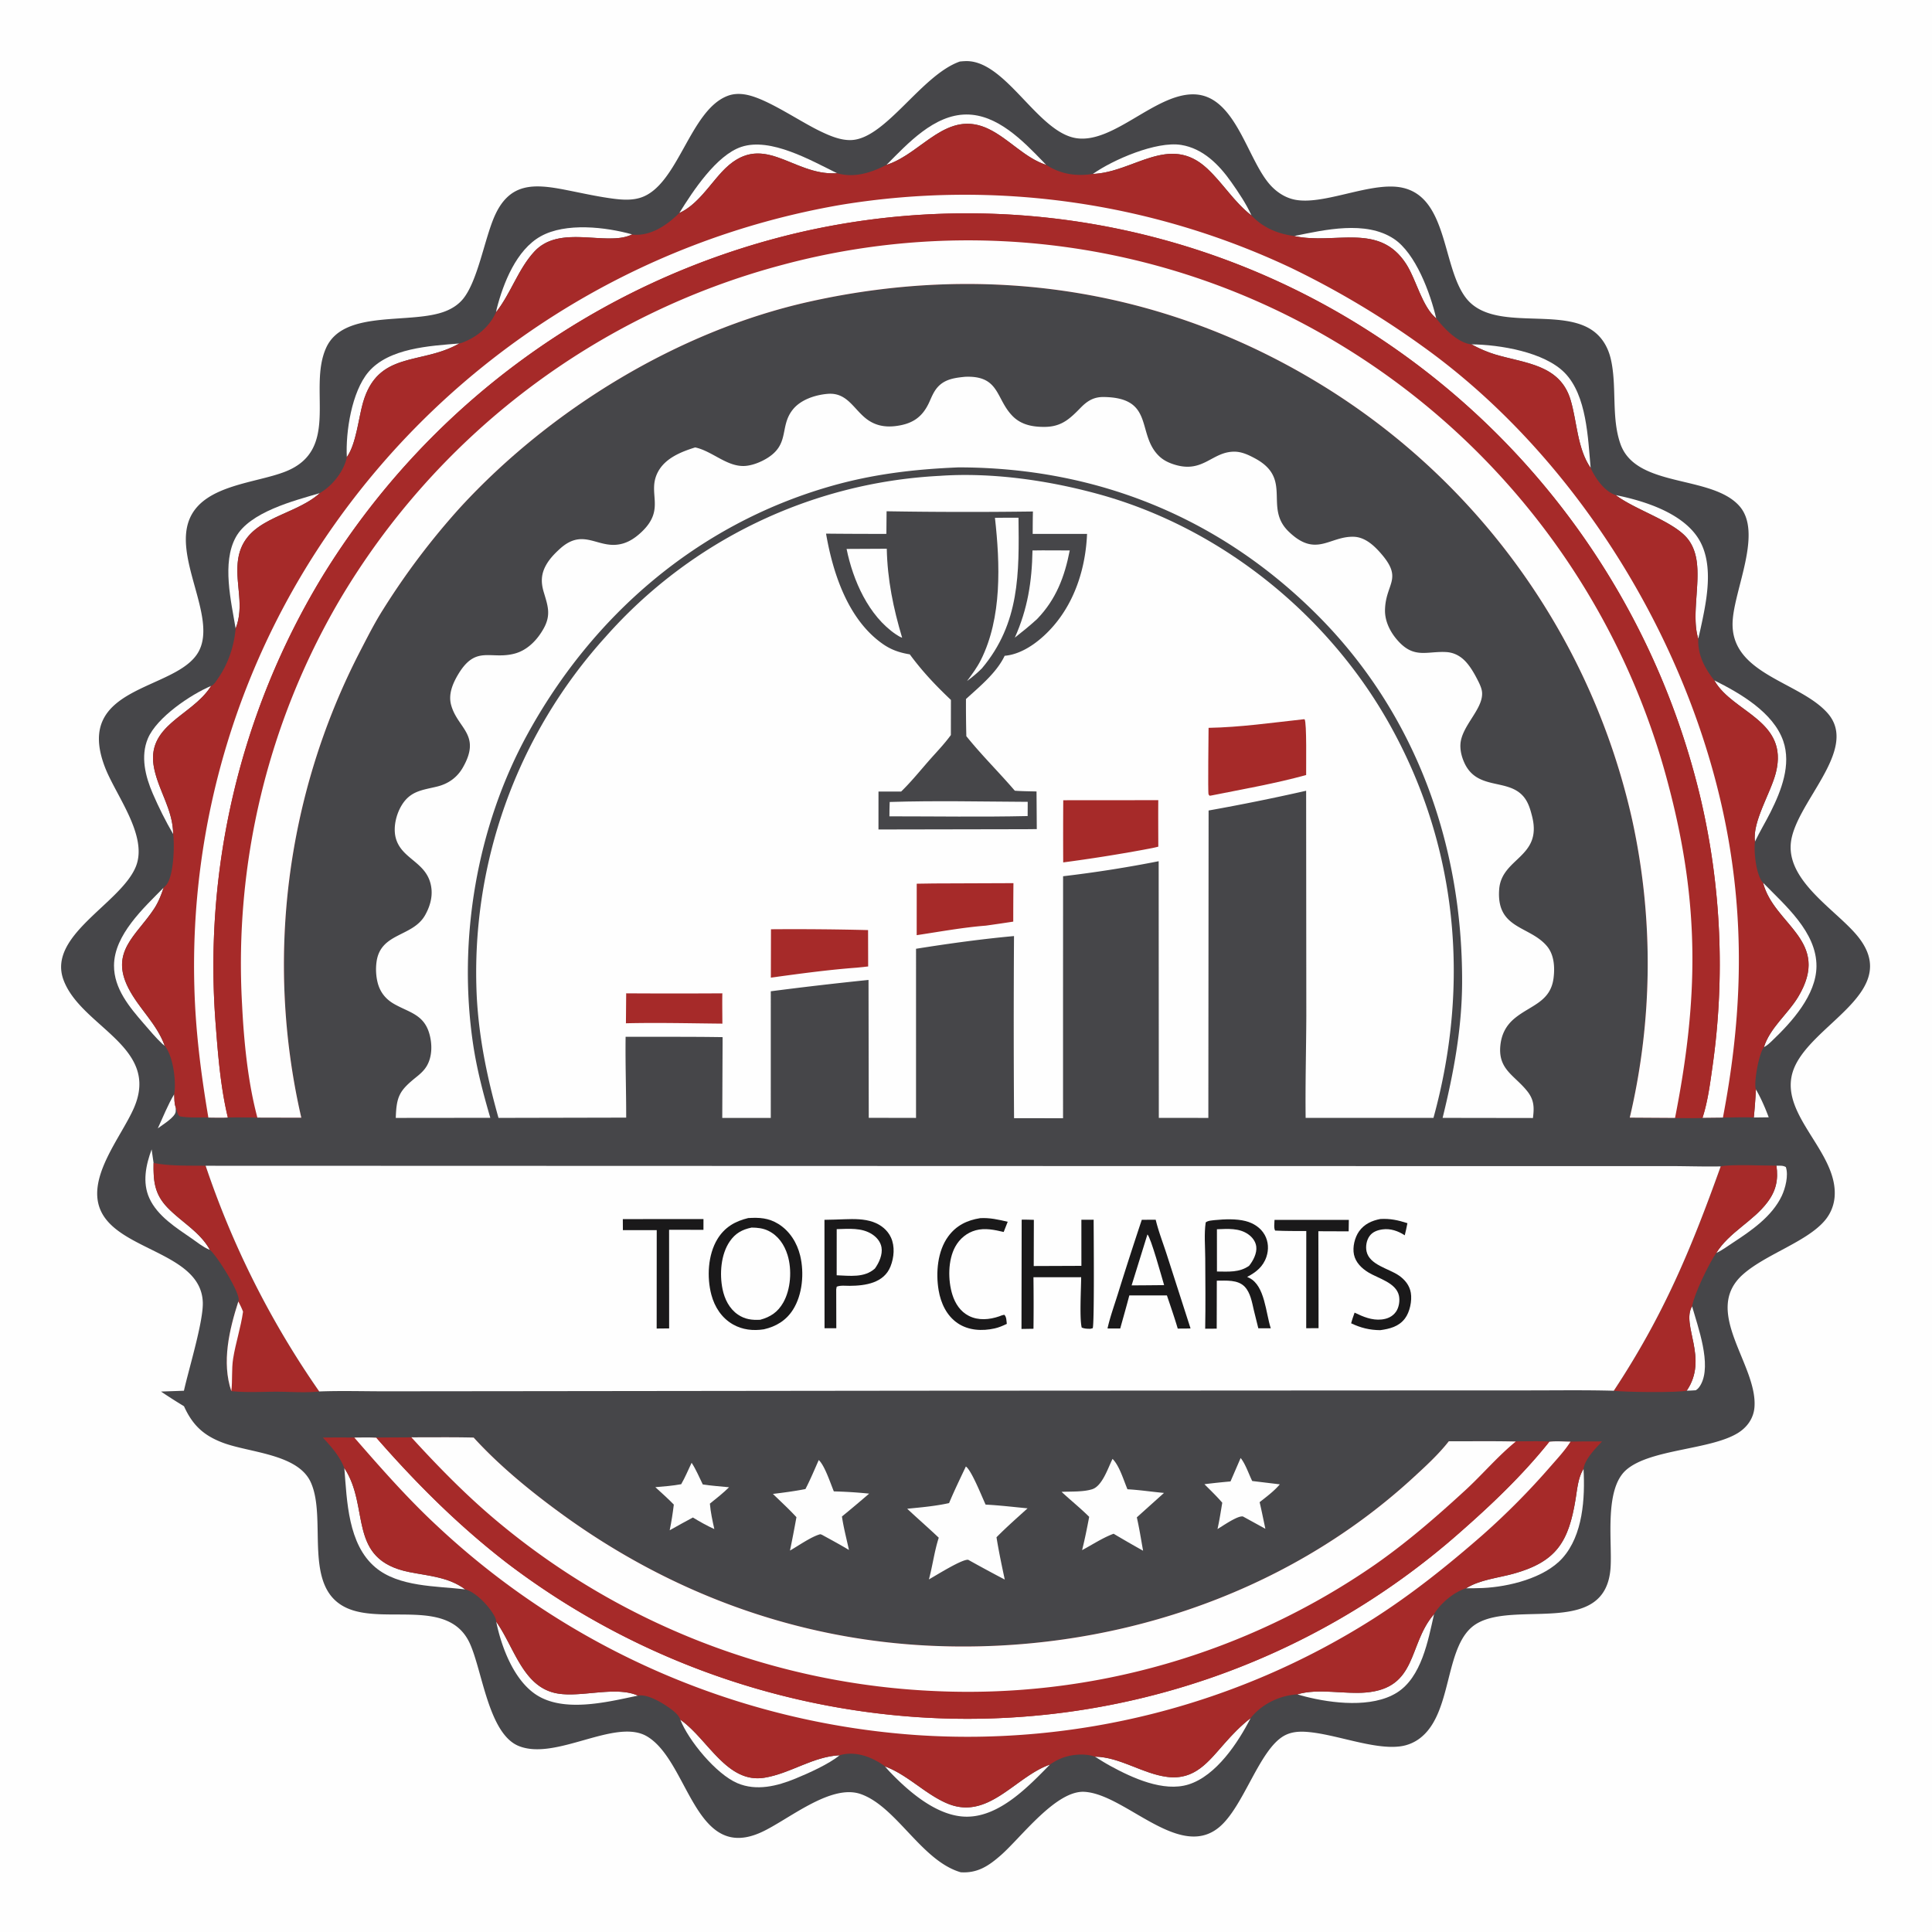 <svg version="1.1" xmlns="http://www.w3.org/2000/svg" style="display: block;" viewBox="0 0 2048 2048" width="1024" height="1024">
<path transform="translate(0,0)" fill="rgb(254,254,254)" d="M 0 0 L 2048 0 L 2048 2048 L 0 2048 L 0 0 z"/>
<path transform="translate(0,0)" fill="rgb(70,70,73)" d="M 1017.48 65.22 C 1019.84 64.981 1022.2 64.779 1024.57 64.777 C 1066.64 64.73 1100.12 140.39 1141.02 146.491 C 1180.63 152.4 1225.01 98.781 1266 100.025 C 1310.13 101.365 1322.05 169.71 1347.06 196.68 C 1354.02 204.183 1362.99 209.899 1373.15 211.786 C 1401.47 217.047 1445.14 196.442 1477.13 197.804 C 1535.81 200.303 1527.17 281.332 1554.05 315.922 C 1581.79 351.611 1650.21 326.519 1686.18 349.019 C 1697.9 356.347 1704.69 367.929 1707.66 381.197 C 1714.12 410.031 1707.9 442.531 1717.69 470.494 C 1734.22 517.688 1814.12 502.962 1843.81 536.394 C 1868.76 564.502 1838.31 624.641 1836.66 658.846 C 1833.97 714.797 1907.54 722.248 1937.29 755.914 C 1971.99 795.193 1900.78 852.562 1898.22 895.469 C 1895.88 934.577 1944.76 963.971 1967.47 990.377 C 2020.73 1052.3 1914.83 1086.05 1900.07 1137.29 C 1886.92 1182.92 1948.97 1221.85 1944.71 1269.28 A 44.155 44.155 0 0 1 1933.81 1294.47 C 1914.42 1316.66 1871.65 1329.72 1847.77 1350.8 C 1803.46 1389.91 1863.32 1446.59 1859.8 1491.73 C 1858.89 1503.44 1852.04 1513.03 1842.17 1519.09 C 1812.88 1537.09 1749.5 1535.93 1723.96 1558.07 C 1700.63 1578.3 1708.91 1632.55 1707.32 1660.85 C 1703.08 1736.32 1606.75 1695.97 1565.05 1721.32 C 1530.95 1742.05 1540.48 1812.41 1507.39 1840.81 A 43.718 43.718 0 0 1 1483.62 1851.29 C 1455.33 1854.69 1415.3 1838.06 1385.1 1835.86 C 1376.81 1835.26 1368.56 1835.85 1361.17 1840 C 1334.76 1854.83 1318.52 1914.92 1292.56 1936.75 C 1250.17 1972.39 1192.98 1901.93 1149.56 1899.41 C 1119.41 1897.66 1082.63 1947.57 1060.97 1966.59 C 1048.07 1977.91 1036.23 1985.86 1018.37 1984.68 C 976.77 1972.54 950.375 1915.07 912.39 1901.78 C 880.364 1890.58 835.415 1929.33 806.987 1942.27 C 736.32 1974.46 730.315 1867.47 686.151 1840.8 C 652.629 1820.55 589.567 1866.82 549.942 1850.86 C 517.971 1837.99 511.419 1771.66 498.121 1742.29 C 476.249 1693.99 409.672 1721.54 369.794 1705.47 C 319.095 1685.04 347.576 1610.18 329.236 1570.88 C 315.342 1541.1 264.131 1539.91 236.151 1529.32 C 215.67 1521.56 204.088 1510.65 195.032 1490.66 A 576.615 576.615 0 0 1 170.673 1475.1 L 194.971 1474.25 C 200.105 1451.26 215.509 1401.19 214.975 1380.86 C 213.563 1327.16 124.115 1325.97 106.194 1281.94 C 92.13 1247.38 128.688 1204.98 141.975 1174.47 C 170.319 1109.38 85.954 1088.73 67.361 1038.87 C 49.741 991.621 127.678 957.956 143.848 919.001 C 157.395 886.368 123.021 843.561 111.426 813.706 C 77.064 725.232 187.634 733.053 210.631 690.557 C 230.474 653.889 182.505 590.172 201.595 548.631 C 217.556 513.899 271.431 512.195 302.593 499.875 C 361.48 476.592 325.936 412.064 345.781 368.58 C 364.568 327.414 435.601 344.387 472.237 329.892 C 479.385 327.064 485.904 322.889 490.813 316.905 C 506.267 298.066 513.466 254.243 523.885 230.046 C 539.769 193.159 565.903 194.673 599.82 201.332 C 615.256 204.362 630.708 207.839 646.285 210.081 C 656.953 211.617 668.426 212.885 678.897 209.571 C 719.004 196.878 731.049 116.504 771.636 101.508 C 778.869 98.835 786.575 99.194 793.956 101.029 C 815.795 106.46 847.379 128.403 869.134 138.922 C 879.396 143.884 891.521 149.168 903.146 148.434 C 939.364 146.147 977.009 79.415 1017.48 65.22 z"/>
<path transform="translate(0,0)" fill="rgb(254,254,254)" d="M 167.273 1196.11 C 172.853 1184.13 177.883 1171.21 184.662 1159.89 C 184.877 1164.55 184.669 1169.55 186.291 1173.96 C 186.31 1175.47 186.382 1177.07 186.189 1178.56 C 185.415 1184.53 172.06 1192.43 167.273 1196.11 z"/>
<path transform="translate(0,0)" fill="rgb(254,254,254)" d="M 1861.35 1154.82 C 1866.81 1164.29 1871.08 1174.18 1874.92 1184.41 L 1859.12 1184.6 A 684.579 684.579 0 0 0 1861.35 1154.82 z"/>
<path transform="translate(0,0)" fill="rgb(254,254,254)" d="M 1787.98 1474.18 C 1811.54 1439.83 1781.85 1404.6 1793.67 1384.72 C 1799.8 1406.54 1814.75 1446.51 1802.86 1467.82 C 1801.55 1470.17 1799.97 1472.36 1797.62 1473.73 C 1794.4 1473.98 1791.21 1474.14 1787.98 1474.18 z"/>
<path transform="translate(0,0)" fill="rgb(254,254,254)" d="M 1883.11 1235.67 C 1886.73 1235.74 1889.86 1235.28 1893.05 1237.1 C 1896.13 1245.92 1892.5 1259.79 1888.7 1267.79 C 1878.34 1289.57 1856.39 1304.58 1836.83 1317.4 C 1831.24 1321.07 1825.39 1325.45 1819.31 1328.21 C 1832.96 1306.2 1858.18 1294.87 1873.56 1274.4 C 1882.76 1262.17 1885.18 1250.58 1883.11 1235.67 z"/>
<path transform="translate(0,0)" fill="rgb(254,254,254)" d="M 222.489 1324.85 C 222.183 1324.74 221.87 1324.66 221.57 1324.53 C 215.225 1321.95 208.973 1316.84 203.339 1312.93 C 186.83 1301.5 166.922 1289.13 158.316 1270.13 C 150.719 1253.36 154.629 1234.93 160.734 1218.41 L 162.791 1232.78 C 162.495 1251.68 163.607 1265.61 177.567 1280.12 C 192.379 1295.5 211.779 1305.62 222.489 1324.85 z"/>
<path transform="translate(0,0)" fill="rgb(254,254,254)" d="M 525.81 330.952 C 526.025 329.692 526.245 328.48 526.564 327.24 C 533.527 300.135 547.345 264.876 573.204 250.471 C 599.81 235.649 642.178 240.657 670.094 248.457 C 669.651 248.667 669.213 248.889 668.765 249.088 C 641.914 261.015 593.368 237.63 566.479 266.632 C 549.342 285.115 541.532 311.071 525.81 330.952 z"/>
<path transform="translate(0,0)" fill="rgb(254,254,254)" d="M 367.655 484.554 C 366.269 457.947 372.824 415.277 390.555 394.351 C 412.109 368.914 455.923 366.609 486.758 364.119 C 486.472 364.284 486.188 364.453 485.9 364.614 C 446.063 386.926 400.65 371.756 384.816 426.726 C 379.964 443.572 377.58 470.591 367.655 484.554 z"/>
<path transform="translate(0,0)" fill="rgb(254,254,254)" d="M 174.621 1108.61 C 173.607 1107.85 172.669 1107.13 171.746 1106.26 C 164.926 1099.81 158.723 1092.35 152.577 1085.26 C 137.363 1067.72 120.724 1048.04 120.859 1023.44 C 121.036 991.019 152.24 962.524 173.445 940.962 C 170.715 949.139 167.961 956.346 163.175 963.589 C 144.515 991.828 116.451 1008.77 136.054 1047.31 C 147.192 1069.2 166.105 1084.91 174.621 1108.61 z"/>
<path transform="translate(0,0)" fill="rgb(254,254,254)" d="M 183.533 884.106 C 175.639 870.661 168.165 855.601 161.969 841.289 C 154.164 823.261 148.762 801.86 156.722 782.89 C 166.151 760.421 202.25 736.196 223.777 727.13 L 223.135 728.14 C 202.748 759.528 153.713 768.791 163.489 814.976 C 168.582 839.035 183.369 858.745 183.533 884.106 z"/>
<path transform="translate(0,0)" fill="rgb(254,254,254)" d="M 1371.88 250.21 C 1404.17 243.577 1447.69 233.528 1477.4 253.062 C 1500.75 268.416 1516.26 311.036 1522.43 337.423 C 1507.52 325.246 1501.37 296.585 1490.66 279.928 C 1461.94 235.254 1415.45 259.645 1371.88 250.21 z"/>
<path transform="translate(0,0)" fill="rgb(254,254,254)" d="M 339.003 522.755 C 338.764 522.969 338.53 523.187 338.288 523.397 C 308.713 549.168 256.131 548.641 251.944 596.805 C 249.85 620.897 259.03 642.567 249.782 666.262 C 244.967 637.283 235.073 596.634 249.897 569.544 C 264.563 542.744 311.565 530.827 339.003 522.755 z"/>
<path transform="translate(0,0)" fill="rgb(254,254,254)" d="M 526.027 1719.12 C 545.454 1746.49 554.406 1788.9 591.009 1795.17 C 616.664 1799.56 652.545 1787.03 676.155 1797.39 A 45.367 45.367 0 0 1 674.16 1797.86 C 642.429 1804.56 597.425 1815.45 568.453 1796.53 C 544.676 1781 531.474 1745.83 526.027 1719.12 z"/>
<path transform="translate(0,0)" fill="rgb(254,254,254)" d="M 939.748 174.752 C 961.997 152.365 990.157 121.45 1024.47 121.37 C 1057.27 121.293 1084.34 149.286 1105.56 171.199 C 1106.7 172.381 1107.88 173.548 1108.97 174.778 C 1086.31 167.465 1069.33 146.979 1047.93 136.694 C 1003.74 115.458 977.95 161.908 940.799 174.415 C 940.45 174.532 940.098 174.64 939.748 174.752 z"/>
<path transform="translate(0,0)" fill="rgb(254,254,254)" d="M 1520.13 1711.15 C 1513.85 1739.05 1506.85 1778.1 1480.57 1794.4 C 1454.25 1810.73 1411.88 1805.66 1383.53 1798.4 C 1380.76 1797.69 1378.01 1796.96 1375.28 1796.11 C 1397 1789.44 1425.09 1796.15 1448.12 1794.1 C 1502.52 1789.28 1492.74 1743.58 1519.32 1712.08 C 1519.59 1711.77 1519.86 1711.46 1520.13 1711.15 z"/>
<path transform="translate(0,0)" fill="rgb(254,254,254)" d="M 1325.66 1821.35 C 1312.44 1847.21 1289.27 1882.39 1259.88 1891.6 C 1233.3 1899.92 1200.24 1884.61 1177.37 1872.15 C 1171.68 1869.06 1166.2 1865.62 1160.74 1862.14 C 1186.93 1862.43 1211.11 1880.22 1237.16 1883.57 C 1266.47 1887.34 1280.81 1867.61 1297.95 1848.23 C 1306.58 1838.47 1315.31 1829.32 1325.66 1821.35 z"/>
<path transform="translate(0,0)" fill="rgb(254,254,254)" d="M 1868.95 935.765 C 1892.18 959.666 1925.86 988.049 1925.53 1024.45 C 1925.25 1054.73 1899.42 1083.32 1878.68 1103.06 C 1875.9 1105.71 1873.3 1108.3 1869.84 1110.02 C 1876.24 1089.51 1895.15 1074.98 1906.07 1056.82 C 1942.01 997.028 1880.29 980.535 1868.95 935.765 z"/>
<path transform="translate(0,0)" fill="rgb(254,254,254)" d="M 1678.6 1557.07 C 1680.31 1588 1678.07 1627.44 1656.17 1651.75 C 1637.07 1672.95 1599.19 1682.09 1571.81 1683.36 C 1565.94 1683.63 1560.04 1683.63 1554.16 1683.66 C 1568.51 1674.57 1588.23 1672.7 1604.51 1668.15 C 1650.02 1655.44 1662.8 1634.4 1670.21 1589 C 1671.87 1578.77 1672.78 1567.07 1678.06 1557.98 C 1678.24 1557.67 1678.42 1557.37 1678.6 1557.07 z"/>
<path transform="translate(0,0)" fill="rgb(254,254,254)" d="M 720.119 225.782 C 734.429 202.639 759.476 164.466 785.854 155.696 C 816.891 145.378 859.64 170.046 887.298 183.592 C 886.999 183.614 886.701 183.64 886.402 183.657 C 839.029 186.343 807.866 136.076 764.953 182.494 C 751.54 197.003 738.748 217.419 720.119 225.782 z"/>
<path transform="translate(0,0)" fill="rgb(254,254,254)" d="M 938.099 1872.44 C 961.96 1881.33 980.084 1901.18 1003.14 1911.32 C 1046.93 1930.57 1075.24 1884.3 1111.96 1870.9 C 1112.29 1870.78 1112.62 1870.67 1112.94 1870.56 C 1090.33 1893.6 1059.94 1925.64 1025.03 1925.76 C 994.312 1925.87 964.441 1900.17 944.394 1879.43 A 137.286 137.286 0 0 1 938.099 1872.44 z"/>
<path transform="translate(0,0)" fill="rgb(254,254,254)" d="M 1158.51 184.373 C 1179.8 169.296 1225.77 149.438 1252.03 153.621 C 1275.22 157.316 1292.24 174.581 1305.17 192.988 C 1312.92 204.021 1321.11 216.08 1326.6 228.392 C 1308.21 214.23 1296.31 194.066 1279.37 178.408 C 1239.32 141.405 1201.74 182.712 1158.51 184.373 z"/>
<path transform="translate(0,0)" fill="rgb(254,254,254)" d="M 1817.28 721.252 C 1844.46 734.774 1879.88 755.183 1890.34 785.578 C 1898.97 810.672 1888.23 838.099 1877.02 860.556 C 1871.72 871.19 1865.41 881.452 1860.34 892.169 C 1857.39 870.906 1877.2 840.498 1882.58 818.745 C 1896.17 763.855 1837.54 755.544 1817.83 722.208 C 1817.65 721.891 1817.47 721.57 1817.28 721.252 z"/>
<path transform="translate(0,0)" fill="rgb(254,254,254)" d="M 1559.81 365.023 C 1589.75 365.338 1637.06 373.091 1658.7 395.262 C 1682.09 419.234 1683.3 464.528 1686.13 495.994 C 1671.98 475.52 1671.83 447.421 1664.94 424.14 C 1653.8 386.529 1617.18 385.267 1585.62 375.946 C 1576.56 373.268 1568.11 369.512 1559.81 365.023 z"/>
<path transform="translate(0,0)" fill="rgb(254,254,254)" d="M 721.187 1822.97 L 722.16 1823.66 C 750.706 1844.23 770.846 1890.86 810.335 1884.45 C 837.869 1879.99 861.539 1862.06 890.034 1860.66 C 878.634 1870.04 857.095 1879.67 843.344 1885.32 C 823.841 1893.35 801.911 1898.86 781.628 1890.22 C 759.205 1880.68 729.91 1845.18 721.187 1822.97 z"/>
<path transform="translate(0,0)" fill="rgb(254,254,254)" d="M 1712.78 524.859 C 1742.22 530.747 1781.73 543.072 1799.44 569.446 C 1816.02 594.147 1810.45 629.152 1804.81 656.416 A 692.665 692.665 0 0 1 1800.23 677.05 C 1792.84 653.257 1802.47 619.351 1798.37 593.691 C 1796.98 584.924 1793.78 576.48 1787.84 569.757 C 1772.44 552.329 1734.29 540.586 1713.68 525.533 C 1713.38 525.312 1713.08 525.084 1712.78 524.859 z"/>
<path transform="translate(0,0)" fill="rgb(254,254,254)" d="M 365.02 1556.25 C 392.651 1598.08 367.333 1653.1 433.872 1666.46 C 454.398 1670.57 475.743 1671.78 493.085 1684.79 C 462.416 1681.18 422.651 1682.37 397.844 1661.42 C 368.832 1636.91 367.813 1591.13 365.02 1556.25 z"/>
<path transform="translate(0,0)" fill="rgb(254,254,254)" d="M 733.142 1550.61 C 737.777 1557.59 741.248 1566.06 744.971 1573.57 C 754.186 1574.98 763.554 1575.65 772.835 1576.55 C 766.465 1582.8 759.487 1588.36 752.51 1593.91 C 753.268 1603.08 755.24 1611.92 757.205 1620.88 C 749.392 1617.33 741.812 1613.09 734.5 1608.61 C 726.217 1612.95 718.084 1617.6 709.909 1622.14 C 711.783 1613.07 713.146 1604.1 714.274 1594.92 C 708.051 1588.48 701.256 1582.53 694.686 1576.46 C 703.89 1575.71 713.003 1574.99 722.1 1573.32 C 726.26 1566.12 729.55 1558.13 733.142 1550.61 z"/>
<path transform="translate(0,0)" fill="rgb(254,254,254)" d="M 1315.13 1545.55 C 1320.25 1551.85 1323.7 1562.47 1327.4 1569.93 L 1356.67 1573.46 C 1350.54 1580.72 1342.69 1586.48 1335.26 1592.36 C 1337.46 1601.72 1339.33 1611.17 1341.34 1620.57 L 1318.19 1607.86 C 1318.02 1607.77 1317.85 1607.63 1317.66 1607.58 C 1312.27 1606.18 1295.88 1617.78 1290.6 1620.87 C 1292.67 1611.64 1294.09 1602.27 1295.65 1592.94 C 1289.77 1586.06 1283.12 1579.75 1276.74 1573.32 A 741.058 741.058 0 0 1 1304.38 1570.39 L 1315.13 1545.55 z"/>
<path transform="translate(0,0)" fill="rgb(254,254,254)" d="M 867.899 1547.71 C 874.136 1553.28 880.488 1572.73 883.895 1580.93 A 483.89 483.89 0 0 1 921.329 1583.31 A 1414.66 1414.66 0 0 1 892.493 1607.56 C 894.233 1619.4 897.394 1631.33 899.929 1643.05 C 890.53 1637.35 880.797 1632.17 871.178 1626.86 L 869.532 1626.33 C 860.217 1628.75 846.198 1638.66 837.41 1643.66 A 1305.93 1305.93 0 0 0 844.256 1608.27 C 836.391 1599.72 827.642 1591.72 819.315 1583.61 C 830.83 1582.23 842.426 1580.69 853.806 1578.45 C 859.001 1568.46 863.343 1558 867.899 1547.71 z"/>
<path transform="translate(0,0)" fill="rgb(254,254,254)" d="M 1179.35 1546.48 C 1186.73 1553.92 1191.06 1569 1195.15 1578.69 C 1208.03 1579.38 1221.01 1581.41 1233.88 1582.56 L 1205.08 1608.46 C 1207.75 1620.11 1209.59 1632.07 1211.73 1643.84 A 1291.08 1291.08 0 0 1 1180.47 1625.83 C 1169.12 1629.98 1157.8 1637.5 1147.06 1643.21 C 1150 1631.5 1152.33 1619.76 1154.59 1607.91 C 1145.33 1598.71 1134.9 1590.33 1125.3 1581.42 C 1135.42 1580.91 1148.16 1581.68 1157.8 1578.63 C 1168.56 1575.23 1174.64 1555.77 1179.35 1546.48 z"/>
<path transform="translate(0,0)" fill="rgb(254,254,254)" d="M 1023.85 1554.54 C 1029.89 1558.67 1040.85 1586.55 1044.78 1594.94 C 1059.6 1595.69 1074.48 1597.49 1089.26 1598.89 C 1078.16 1608.96 1066.85 1618.88 1056.33 1629.56 C 1058.75 1644.62 1061.9 1659.48 1065.08 1674.39 A 1525.75 1525.75 0 0 1 1026.36 1653.45 C 1020.02 1652.49 992.375 1669.94 984.676 1674.25 C 988.635 1659.66 990.46 1644.42 995.125 1630.04 C 984.17 1619.61 972.699 1609.7 961.681 1599.33 C 976.448 1597.88 991.55 1596.55 1006.05 1593.34 C 1011.56 1580.22 1017.78 1567.4 1023.85 1554.54 z"/>
<path transform="translate(0,0)" fill="rgb(166,42,41)" d="M 1824.01 1236.43 C 1833.36 1233.98 1871.77 1235.7 1883.11 1235.67 C 1885.18 1250.58 1882.76 1262.17 1873.56 1274.4 C 1858.18 1294.87 1832.96 1306.2 1819.31 1328.21 C 1811.55 1339.33 1795.99 1371.48 1793.67 1384.72 C 1781.85 1404.6 1811.54 1439.83 1787.98 1474.18 C 1779.14 1476.4 1721.55 1475.8 1710.68 1474.25 C 1763.14 1394.74 1792.09 1325.58 1824.01 1236.43 z"/>
<path transform="translate(0,0)" fill="rgb(166,42,41)" d="M 162.791 1232.78 C 180.699 1236.27 199.8 1235.47 217.995 1235.76 A 945.178 945.178 0 0 0 338.396 1475 C 324.309 1476.6 308.848 1475.34 294.586 1475.29 C 278.353 1475.24 261.31 1476.37 245.227 1474.67 C 234.775 1444.01 243.129 1409.32 252.646 1379.65 C 252.916 1378.83 253.064 1378.55 253.052 1377.58 C 252.934 1367.79 230.135 1331.39 222.489 1324.85 C 211.779 1305.62 192.379 1295.5 177.567 1280.12 C 163.607 1265.61 162.495 1251.68 162.791 1232.78 z"/>
<path transform="translate(0,0)" fill="rgb(254,254,254)" d="M 252.646 1379.65 C 254.524 1383.19 256.23 1386.65 257.64 1390.41 C 255.301 1407.16 249.813 1423.35 247.15 1440.07 C 245.301 1451.67 246.597 1463.31 245.227 1474.67 C 234.775 1444.01 243.129 1409.32 252.646 1379.65 z"/>
<path transform="translate(0,0)" fill="rgb(254,254,254)" d="M 1023.06 399.408 A 80.319 80.319 0 0 1 1027.52 399.35 C 1059.54 400.014 1056.09 423.446 1073.36 441.027 C 1082.6 450.427 1094.75 452.612 1107.38 452.522 C 1125.14 452.396 1133.87 444.158 1145.45 432.295 C 1152.55 425.014 1159.34 420.733 1169.84 420.848 C 1224.53 421.445 1204.4 460.24 1228.75 483.556 C 1233.61 488.215 1239.72 490.967 1246.11 492.82 C 1275.75 501.406 1284.98 478.714 1308.5 478.79 C 1316.38 478.816 1323.55 482.241 1330.35 485.895 C 1370.76 507.646 1339.47 537.62 1365.88 563.334 C 1395.04 591.723 1409.28 568.161 1435.1 568.997 C 1445.78 569.343 1454.63 576.597 1461.56 584.127 C 1488.73 613.691 1469.02 617.245 1468.17 646.202 C 1467.78 659.197 1474.44 671.511 1483.24 680.719 C 1499.92 698.168 1513.28 690.104 1533.05 691.216 C 1541.83 691.71 1549.06 695.925 1554.74 702.522 C 1558.93 707.388 1562.35 713.154 1565.31 718.83 C 1567.56 723.154 1570.58 728.821 1571.03 733.68 C 1572.66 751.502 1549.1 769.457 1548.11 789.145 C 1547.79 795.647 1549.46 802.229 1552.08 808.137 C 1565.6 838.59 1598.66 824.443 1615.32 844.794 C 1620.2 850.762 1622.32 858.285 1624.15 865.629 C 1634.97 908.997 1591.73 909.205 1589.2 942.687 C 1585.99 985.148 1621.39 981.032 1639.82 1002.94 C 1647.51 1012.07 1648.27 1025.33 1646.84 1036.74 C 1643.64 1062.21 1622.5 1065.57 1605.73 1079.35 C 1596.39 1087.02 1591.61 1096.48 1590.43 1108.46 C 1587.93 1133.8 1605.56 1139.87 1618.99 1156.76 C 1626.31 1165.98 1626.41 1174.06 1624.97 1185.14 L 1529.23 1185 C 1540.93 1137.34 1549.77 1090.16 1549.9 1040.88 C 1550.28 894.905 1500.45 756.01 1396.29 651.81 C 1292.92 548.396 1162.15 495.509 1016.11 495.445 C 968.603 497.388 924.371 502.641 878.611 515.946 C 739.362 556.434 628.459 651.851 559.184 778.199 C 505.344 876.397 485.143 995.928 501.457 1106.52 C 505.374 1133.08 512.213 1159.21 519.749 1184.93 L 419.544 1185.04 C 420.219 1161.74 423.688 1155.89 441.541 1141.54 C 445.741 1138.16 449.586 1134.71 452.367 1130.01 C 458.419 1119.79 458.268 1106.07 454.876 1094.94 C 448.795 1075.01 433.083 1073.1 417.522 1064.1 C 408.688 1058.99 402.898 1051.65 400.345 1041.75 C 398.524 1034.68 398.163 1026.74 399.164 1019.51 C 403.47 988.416 437.58 993.427 450.706 969.969 C 455.483 961.43 458.456 951.734 457.329 941.881 C 454.087 913.555 425.622 911.692 419.491 888.137 C 416.556 876.859 420.065 862.619 426.255 852.881 C 435.54 838.274 448.087 837.505 463.259 833.804 C 475.13 830.908 484.558 824.267 490.664 813.576 C 510.723 778.457 484.684 772.282 478.096 746.844 C 475.153 735.478 480.146 724.025 485.95 714.428 C 504.664 683.487 520.071 699.638 545.627 692.82 C 559.323 689.167 569.835 678.035 576.476 665.904 C 584.364 651.495 580.612 641.871 576.321 627.435 C 573.259 617.136 573.584 608.335 578.958 598.831 C 582.635 592.33 587.937 586.836 593.427 581.839 C 619.493 558.109 634.497 583.815 660.543 576.086 C 668.102 573.843 674.508 569.209 680.164 563.842 C 706.356 538.992 685.155 522.565 697.75 499.718 C 705.606 485.468 722.235 478.84 736.93 474.285 C 755.983 478.401 771.868 496.436 791.951 493.695 C 799.022 492.73 806.359 489.77 812.477 486.117 C 837.631 471.098 826.036 452.577 840.151 434.48 C 848.543 423.722 863.907 418.677 877.145 417.513 C 897.572 415.716 904.361 432.797 917.861 443.569 C 927.061 450.91 937.578 453.067 949.122 451.678 C 966.834 449.546 977.757 442.558 985.166 426.082 C 987.491 420.911 989.655 415.496 993.334 411.106 C 1001.05 401.897 1011.89 400.53 1023.06 399.408 z"/>
<path transform="translate(0,0)" fill="rgb(166,42,41)" d="M 398.976 1524.07 L 436.084 1523.63 C 458.057 1523.69 480.131 1523.34 502.093 1523.89 C 529.294 1553.69 561.905 1580.41 594.472 1604.17 C 710.234 1688.65 844.189 1738.22 987.729 1744.62 C 1172.37 1752.86 1359.99 1692.9 1497.39 1566.98 C 1510.61 1554.86 1524.74 1541.96 1535.79 1527.83 C 1559.44 1527.88 1583.19 1527.51 1606.83 1528.08 C 1618.49 1528.02 1630.71 1527.29 1642.29 1528.36 C 1649.41 1527.36 1657.61 1528.17 1664.85 1528.19 A 1076.56 1076.56 0 0 1 1698.23 1528 C 1691.28 1535.48 1680.15 1546.52 1678.6 1557.07 C 1678.42 1557.37 1678.24 1557.67 1678.06 1557.98 C 1672.78 1567.07 1671.87 1578.77 1670.21 1589 C 1662.8 1634.4 1650.02 1655.44 1604.51 1668.15 C 1588.23 1672.7 1568.51 1674.57 1554.16 1683.66 C 1541.44 1687.38 1526.75 1699.76 1520.13 1711.15 C 1519.86 1711.46 1519.59 1711.77 1519.32 1712.08 C 1492.74 1743.58 1502.52 1789.28 1448.12 1794.1 C 1425.09 1796.15 1397 1789.44 1375.28 1796.11 C 1357.58 1797.17 1339.94 1805.2 1328.05 1818.49 A 64.105 64.105 0 0 0 1325.66 1821.35 C 1315.31 1829.32 1306.58 1838.47 1297.95 1848.23 C 1280.81 1867.61 1266.47 1887.34 1237.16 1883.57 C 1211.11 1880.22 1186.93 1862.43 1160.74 1862.14 C 1148.94 1858.11 1133.23 1859.8 1122.13 1865.16 C 1118.9 1866.72 1115.89 1868.5 1112.94 1870.56 C 1112.62 1870.67 1112.29 1870.78 1111.96 1870.9 C 1075.24 1884.3 1046.93 1930.57 1003.14 1911.32 C 980.084 1901.18 961.96 1881.33 938.099 1872.44 C 934.933 1869.9 931.383 1867.88 927.799 1865.98 C 916.399 1859.94 902.603 1856.86 890.034 1860.66 C 861.539 1862.06 837.869 1879.99 810.335 1884.45 C 770.846 1890.86 750.706 1844.23 722.16 1823.66 L 721.187 1822.97 C 719.384 1817.61 713.682 1813.37 709.198 1810.2 C 701.158 1804.52 686.245 1795.62 676.155 1797.39 C 652.545 1787.03 616.664 1799.56 591.009 1795.17 C 554.406 1788.9 545.454 1746.49 526.027 1719.12 C 525.861 1715.89 524.262 1713.17 522.591 1710.47 C 516.791 1701.12 504.024 1687.6 493.085 1684.79 C 475.743 1671.78 454.398 1670.57 433.872 1666.46 C 367.333 1653.1 392.651 1598.08 365.02 1556.25 C 360.184 1543.74 351.243 1533.59 342.237 1523.88 A 1556.02 1556.02 0 0 1 375.575 1523.86 C 383.328 1523.86 391.248 1523.53 398.976 1524.07 z"/>
<path transform="translate(0,0)" fill="rgb(254,254,254)" d="M 375.575 1523.86 C 383.328 1523.86 391.248 1523.53 398.976 1524.07 C 441.407 1572.67 486.318 1617.44 537.514 1656.93 A 808.681 808.681 0 0 0 973.232 1820.27 A 788.408 788.408 0 0 0 1546.7 1625.19 C 1580.77 1595.34 1613.95 1563.83 1642.29 1528.36 C 1649.41 1527.36 1657.61 1528.17 1664.85 1528.19 C 1658.81 1537.68 1650.65 1546.4 1643.25 1554.87 A 780.494 780.494 0 0 1 1571.26 1627.45 C 1534.52 1659.55 1497.13 1689.51 1455.95 1715.84 A 802.263 802.263 0 0 1 972.436 1839.3 A 827.156 827.156 0 0 1 464.397 1618.49 C 432.574 1589.06 403.999 1556.52 375.575 1523.86 z"/>
<path transform="translate(0,0)" fill="rgb(166,42,41)" d="M 398.976 1524.07 L 436.084 1523.63 C 464.204 1554.42 493.132 1584.06 525.075 1610.96 A 775.927 775.927 0 0 0 993.505 1792.7 A 757.921 757.921 0 0 0 1456.45 1659.37 C 1490.96 1635.42 1522.43 1608.07 1553.32 1579.69 C 1571.39 1563.08 1587.86 1543.47 1606.83 1528.08 C 1618.49 1528.02 1630.71 1527.29 1642.29 1528.36 C 1613.95 1563.83 1580.77 1595.34 1546.7 1625.19 A 788.408 788.408 0 0 1 973.232 1820.27 A 808.681 808.681 0 0 1 537.514 1656.93 C 486.318 1617.44 441.407 1572.67 398.976 1524.07 z"/>
<path transform="translate(0,0)" fill="rgb(254,254,254)" d="M 436.084 1523.63 C 458.057 1523.69 480.131 1523.34 502.093 1523.89 C 529.294 1553.69 561.905 1580.41 594.472 1604.17 C 710.234 1688.65 844.189 1738.22 987.729 1744.62 C 1172.37 1752.86 1359.99 1692.9 1497.39 1566.98 C 1510.61 1554.86 1524.74 1541.96 1535.79 1527.83 C 1559.44 1527.88 1583.19 1527.51 1606.83 1528.08 C 1587.86 1543.47 1571.39 1563.08 1553.32 1579.69 C 1522.43 1608.07 1490.96 1635.42 1456.45 1659.37 A 757.921 757.921 0 0 1 993.505 1792.7 A 775.927 775.927 0 0 1 525.075 1610.96 C 493.132 1584.06 464.204 1554.42 436.084 1523.63 z"/>
<path transform="translate(0,0)" fill="rgb(254,254,254)" d="M 217.995 1235.76 L 1215.12 1236.07 L 1631.25 1236.11 L 1769.05 1236.1 C 1787.34 1236.11 1805.75 1236.76 1824.01 1236.43 C 1792.09 1325.58 1763.14 1394.74 1710.68 1474.25 C 1680.21 1473.41 1649.62 1473.9 1619.14 1473.88 L 1451.82 1473.94 L 974.328 1474.21 L 550.809 1474.7 L 409.545 1474.84 C 385.918 1474.87 361.993 1474.11 338.396 1475 A 945.178 945.178 0 0 1 217.995 1235.76 z"/>
<path transform="translate(0,0)" fill="rgb(26,25,26)" d="M 1351.04 1293.14 L 1429.82 1293.15 L 1429.64 1305.28 L 1397.52 1305.16 L 1397.69 1376.5 L 1397.72 1407.91 L 1384.64 1407.99 L 1384.71 1304.94 C 1373.7 1304.92 1362.69 1305.01 1351.69 1304.46 C 1350.12 1301.89 1351 1296.27 1351.04 1293.14 z"/>
<path transform="translate(0,0)" fill="rgb(26,25,26)" d="M 660.216 1292.3 L 745.708 1292.25 L 745.688 1303.65 L 709.263 1303.64 L 709.312 1373.25 L 709.312 1408.18 L 696.096 1408.31 L 696.16 1304 L 660.288 1304.01 L 660.216 1292.3 z"/>
<path transform="translate(0,0)" fill="rgb(26,25,26)" d="M 1039.01 1291.3 C 1049.23 1290.7 1058.31 1292.82 1068.21 1295.13 L 1063.95 1305.95 C 1054.23 1303.67 1044.19 1301.47 1034.29 1304.16 C 1024.88 1306.72 1017.26 1313.09 1012.59 1321.59 C 1004.79 1335.81 1004.78 1356.97 1009.51 1372.26 C 1012.46 1381.78 1018.01 1390.34 1027.11 1394.93 C 1037.17 1400 1048.86 1398.96 1059.22 1395.38 C 1061.05 1394.57 1062.62 1394.06 1064.58 1393.69 C 1067.05 1395.99 1066.81 1400.03 1067.26 1403.36 C 1063.05 1405.36 1058.99 1407.15 1054.41 1408.18 C 1041.19 1411.15 1026.61 1410.43 1015.13 1402.62 C 1003.44 1394.68 997.28 1381.34 994.986 1367.76 C 991.857 1349.24 993.745 1326.25 1005.14 1310.69 C 1013.69 1299.01 1025.07 1293.52 1039.01 1291.3 z"/>
<path transform="translate(0,0)" fill="rgb(26,25,26)" d="M 1463.16 1292.2 C 1473.64 1291.58 1481.98 1293.43 1491.92 1296.62 C 1491.17 1300.94 1490.11 1305.2 1489.1 1309.47 C 1482.15 1304.92 1473.97 1302.04 1465.57 1303.21 C 1460.23 1303.95 1455.06 1305.73 1451.8 1310.25 C 1448.56 1314.72 1447.43 1321.24 1448.62 1326.6 C 1451.78 1340.92 1472.11 1344.66 1482.76 1352 C 1489.25 1356.47 1494.17 1362.49 1495.53 1370.41 C 1496.97 1378.84 1494.47 1390.85 1489.26 1397.7 C 1482.75 1406.27 1473.17 1408.65 1463.1 1410.03 C 1451.77 1409.9 1442.48 1407.62 1432.27 1402.75 C 1433.25 1398.9 1434.61 1395.19 1435.93 1391.44 C 1444.98 1395.83 1454.32 1399.8 1464.62 1398.7 C 1470.68 1398.05 1476.01 1395.73 1479.68 1390.67 C 1482.99 1386.11 1484.13 1378.79 1482.91 1373.35 C 1479.85 1359.72 1461.2 1355.29 1450.66 1348.9 C 1443.52 1344.56 1437.05 1338.38 1435.26 1329.92 C 1433.59 1322.01 1436.04 1311.81 1440.68 1305.26 C 1446.11 1297.6 1454.19 1293.9 1463.16 1292.2 z"/>
<path transform="translate(0,0)" fill="rgb(26,25,26)" d="M 1083.01 1292.91 C 1087.31 1292.78 1091.63 1292.98 1095.93 1293.07 L 1095.79 1342.05 L 1146.33 1341.85 L 1146.31 1293 L 1159.31 1292.94 C 1159.33 1305.97 1160.19 1404.05 1158.32 1407.95 L 1155.89 1408.58 C 1152.53 1408.54 1149.81 1408.55 1146.67 1407.26 C 1144.22 1397.7 1146.03 1365.85 1146.07 1353.89 L 1095.51 1353.94 A 2264.74 2264.74 0 0 1 1095.53 1408.54 L 1082.82 1408.75 L 1083.01 1292.91 z"/>
<path transform="translate(0,0)" fill="rgb(26,25,26)" d="M 1210.35 1293.02 L 1225.08 1292.96 C 1228.1 1305.49 1232.98 1317.91 1236.93 1330.21 L 1262.03 1408.2 C 1257.52 1408.36 1252.97 1408.31 1248.46 1408.37 C 1244.98 1396.53 1240.91 1384.87 1236.98 1373.19 L 1223.27 1373.18 L 1197.13 1373.2 C 1194.08 1384.92 1190.71 1396.58 1187.48 1408.26 L 1174 1408.23 C 1176.78 1395.85 1181.26 1383.57 1185.03 1371.46 A 4018.28 4018.28 0 0 1 1210.35 1293.02 z"/>
<path transform="translate(0,0)" fill="rgb(254,254,254)" d="M 1216.32 1308.55 C 1219.93 1311.7 1231.69 1354.6 1234.03 1362.29 L 1215.75 1362.46 L 1199.55 1362.57 L 1216.32 1308.55 z"/>
<path transform="translate(0,0)" fill="rgb(26,25,26)" d="M 1287.87 1293.35 C 1298.11 1292.34 1310.42 1291.84 1320.36 1294.38 C 1328.69 1296.51 1336.35 1301.36 1340.62 1308.99 C 1344.63 1316.14 1345.06 1324.62 1342.45 1332.33 C 1338.9 1342.84 1331.41 1348.67 1322.02 1353.59 C 1322.82 1353.95 1323.62 1354.31 1324.4 1354.7 C 1340.9 1363 1341.74 1391.88 1347.07 1408.02 L 1333.87 1408.05 L 1329.1 1388.79 C 1327.2 1380.59 1325.53 1370.48 1319.6 1364.13 C 1312.22 1356.23 1299.7 1357.6 1289.87 1357.56 L 1289.76 1408.43 L 1277.55 1408.51 C 1278.02 1383.62 1277.72 1358.65 1277.61 1333.75 C 1277.56 1321.52 1276.28 1307.88 1278.1 1295.81 C 1280.62 1293.77 1284.71 1293.75 1287.87 1293.35 z"/>
<path transform="translate(0,0)" fill="rgb(254,254,254)" d="M 1289.99 1303.06 C 1301.32 1302.67 1313.55 1301.51 1323.32 1308.51 C 1327.62 1311.59 1331.01 1316.05 1331.69 1321.41 C 1332.59 1328.49 1328.37 1336.48 1324.1 1341.79 C 1313.71 1349.15 1302.1 1347.92 1290.02 1347.86 L 1289.99 1303.06 z"/>
<path transform="translate(0,0)" fill="rgb(26,25,26)" d="M 895.601 1292.44 C 905.51 1292.1 916.059 1292.01 925.514 1295.34 C 933.667 1298.22 940.809 1303.85 944.457 1311.82 C 948.802 1321.31 947.727 1333.03 943.959 1342.52 C 936.99 1360.08 917.331 1362.94 900.741 1363.03 C 896.459 1363.05 890.888 1362.3 886.943 1363.96 L 886.427 1366.75 L 886.526 1407.97 L 874.041 1407.96 L 873.962 1293.05 C 881.173 1293 888.393 1292.68 895.601 1292.44 z"/>
<path transform="translate(0,0)" fill="rgb(254,254,254)" d="M 886.944 1302.94 C 899.593 1302.65 913.409 1301.12 924.533 1308.41 C 929.424 1311.62 933.428 1316.36 934.435 1322.24 C 935.753 1329.94 931.814 1338.62 927.427 1344.7 C 916.289 1354.75 900.73 1352.34 886.908 1351.85 L 886.944 1302.94 z"/>
<path transform="translate(0,0)" fill="rgb(26,25,26)" d="M 793.113 1291.2 C 804.793 1290.47 814.658 1290.98 824.974 1297.35 C 837.16 1304.87 844.925 1317.39 848.243 1331.11 C 852.638 1349.28 850.742 1372.36 840.558 1388.38 C 833.323 1399.77 822.696 1406.15 809.793 1409.11 C 798.489 1410.9 787.028 1409.68 776.962 1403.93 C 765.004 1397.1 757.519 1385.5 754.051 1372.4 C 749.163 1353.94 750.369 1330.08 760.487 1313.49 C 768.155 1300.92 779.159 1294.55 793.113 1291.2 z"/>
<path transform="translate(0,0)" fill="rgb(254,254,254)" d="M 796.753 1301.28 C 802.91 1301.33 808.836 1301.94 814.445 1304.68 C 824.984 1309.82 831.471 1319.45 834.855 1330.43 C 839.629 1345.91 838.327 1366.66 830.264 1380.8 C 824.533 1390.84 816.779 1396.06 805.873 1399 C 797.201 1399.51 789.667 1398.54 782.318 1393.57 C 773.133 1387.36 768.087 1377.1 765.914 1366.49 C 762.624 1350.42 764.113 1329.74 773.557 1315.97 C 779.487 1307.31 786.69 1303.36 796.753 1301.28 z"/>
<path transform="translate(0,0)" fill="rgb(166,42,41)" d="M 939.748 174.752 C 940.098 174.64 940.45 174.532 940.799 174.415 C 977.95 161.908 1003.74 115.458 1047.93 136.694 C 1069.33 146.979 1086.31 167.465 1108.97 174.778 C 1124.57 184.679 1140.42 187.08 1158.51 184.373 C 1201.74 182.712 1239.32 141.405 1279.37 178.408 C 1296.31 194.066 1308.21 214.23 1326.6 228.392 C 1338.95 241.438 1354.28 247.798 1371.88 250.21 C 1415.45 259.645 1461.94 235.254 1490.66 279.928 C 1501.37 296.585 1507.52 325.246 1522.43 337.423 C 1530.72 348.071 1544.66 362.733 1558.74 364.934 C 1559.09 364.989 1559.45 364.993 1559.81 365.023 C 1568.11 369.512 1576.56 373.268 1585.62 375.946 C 1617.18 385.267 1653.8 386.529 1664.94 424.14 C 1671.83 447.421 1671.98 475.52 1686.13 495.994 C 1691.18 506.992 1700.14 520.079 1711.89 524.567 C 1712.18 524.679 1712.49 524.762 1712.78 524.859 C 1713.08 525.084 1713.38 525.312 1713.68 525.533 C 1734.29 540.586 1772.44 552.329 1787.84 569.757 C 1793.78 576.48 1796.98 584.924 1798.37 593.691 C 1802.47 619.351 1792.84 653.257 1800.23 677.05 C 1799.53 694.067 1806.9 708.246 1817.28 721.252 C 1817.47 721.57 1817.65 721.891 1817.83 722.208 C 1837.54 755.544 1896.17 763.855 1882.58 818.745 C 1877.2 840.498 1857.39 870.906 1860.34 892.169 C 1859.03 902.793 1861.35 926.491 1868.36 935.151 C 1868.54 935.37 1868.75 935.56 1868.95 935.765 C 1880.29 980.535 1942.01 997.028 1906.07 1056.82 C 1895.15 1074.98 1876.24 1089.51 1869.84 1110.02 C 1864.53 1116.7 1859.5 1145.16 1860.96 1153.45 C 1861.04 1153.92 1861.22 1154.36 1861.35 1154.82 A 684.579 684.579 0 0 1 1859.12 1184.6 C 1848.27 1184.12 1837.24 1184.58 1826.37 1184.67 L 1804.72 1184.91 C 1795.06 1185.32 1785.29 1185.02 1775.61 1185.02 L 1727.63 1184.72 A 712.012 712.012 0 0 0 1729.97 868.109 A 726.936 726.936 0 0 0 1411.85 414.869 C 1243.88 307.868 1051.83 276.57 857.895 319.802 C 719.291 350.7 584.071 433.443 488.247 537.479 A 771.189 771.189 0 0 0 405.888 646.414 C 396.513 661.212 388.633 677.067 380.56 692.604 A 723.779 723.779 0 0 0 319.395 1184.81 L 272.83 1184.69 C 262.563 1184.61 251.739 1183.89 241.528 1184.62 C 234.675 1184.97 227.739 1184.73 220.876 1184.68 C 210.951 1184.31 200.319 1185.16 190.559 1183.38 C 188.075 1181.41 187.973 1178.37 186.861 1175.44 L 186.291 1173.96 C 184.669 1169.55 184.877 1164.55 184.662 1159.89 C 184.725 1159.55 184.803 1159.21 184.85 1158.87 C 186.73 1145.14 183.508 1119.5 174.621 1108.61 C 166.105 1084.91 147.192 1069.2 136.054 1047.31 C 116.451 1008.77 144.515 991.828 163.175 963.589 C 167.961 956.346 170.715 949.139 173.445 940.962 C 174.504 939.972 175.547 939.016 176.452 937.878 C 184.212 928.115 185.187 895.984 183.533 884.106 C 183.369 858.745 168.582 839.035 163.489 814.976 C 153.713 768.791 202.748 759.528 223.135 728.14 L 223.777 727.13 C 224.239 726.903 224.735 726.735 225.161 726.447 C 227.373 724.955 229.575 721.317 231.144 719.077 C 241.935 703.666 248.134 684.926 249.782 666.262 C 259.03 642.567 249.85 620.897 251.944 596.805 C 256.131 548.641 308.713 549.168 338.288 523.397 C 338.53 523.187 338.764 522.969 339.003 522.755 A 137.795 137.795 0 0 0 343.057 520.082 C 354.24 512.386 365.087 498.019 367.655 484.554 C 377.58 470.591 379.964 443.572 384.816 426.726 C 400.65 371.756 446.063 386.926 485.9 364.614 C 486.188 364.453 486.472 364.284 486.758 364.119 C 487.876 363.862 488.928 363.61 490.006 363.21 C 505.55 357.432 518.989 346.242 525.81 330.952 C 541.532 311.071 549.342 285.115 566.479 266.632 C 593.368 237.63 641.914 261.015 668.765 249.088 C 669.213 248.889 669.651 248.667 670.094 248.457 C 670.587 248.569 671.069 248.756 671.574 248.793 C 690.519 250.162 707.426 238.303 720.119 225.782 C 738.748 217.419 751.54 197.003 764.953 182.494 C 807.866 136.076 839.029 186.343 886.402 183.657 C 886.701 183.64 886.999 183.614 887.298 183.592 C 905.686 188.921 923.45 183.088 939.748 174.752 z"/>
<path transform="translate(0,0)" fill="rgb(254,254,254)" d="M 220.876 1184.68 C 213.153 1138.94 207.32 1093.64 206.056 1047.19 A 808.965 808.965 0 0 1 353.507 557.49 A 830.05 830.05 0 0 1 891.856 217.07 A 810.5 810.5 0 0 1 1368.47 283.928 A 927.439 927.439 0 0 1 1507.76 366.927 C 1675.9 487.13 1799.48 692.576 1833.27 895.981 C 1849.58 994.124 1844.99 1087.36 1826.37 1184.67 L 1804.72 1184.91 C 1810.46 1167.39 1812.91 1147.52 1815.49 1129.32 A 769.897 769.897 0 0 0 1803.08 847.964 A 809.164 809.164 0 0 0 1445.42 347.385 A 789.545 789.545 0 0 0 842.322 247.578 A 808.807 808.807 0 0 0 340.958 612.336 A 795.564 795.564 0 0 0 228.856 1088.72 C 231.271 1120.51 234.053 1153.56 241.528 1184.62 C 234.675 1184.97 227.739 1184.73 220.876 1184.68 z"/>
<path transform="translate(0,0)" fill="rgb(166,42,41)" d="M 241.528 1184.62 C 234.053 1153.56 231.271 1120.51 228.856 1088.72 A 795.564 795.564 0 0 1 340.958 612.336 A 808.807 808.807 0 0 1 842.322 247.578 A 789.545 789.545 0 0 1 1445.42 347.385 A 809.164 809.164 0 0 1 1803.08 847.964 A 769.897 769.897 0 0 1 1815.49 1129.32 C 1812.91 1147.52 1810.46 1167.39 1804.72 1184.91 C 1795.06 1185.32 1785.29 1185.02 1775.61 1185.02 C 1800.58 1058.49 1801.92 958.278 1768.74 832.643 A 774.318 774.318 0 0 0 1411.96 360.11 A 759.015 759.015 0 0 0 830.262 280.525 A 777.035 777.035 0 0 0 359.53 636.892 A 762.289 762.289 0 0 0 256.583 1064.51 C 258.508 1103.75 262.696 1146.75 272.83 1184.69 C 262.563 1184.61 251.739 1183.89 241.528 1184.62 z"/>
<path transform="translate(0,0)" fill="rgb(254,254,254)" d="M 272.83 1184.69 C 262.696 1146.75 258.508 1103.75 256.583 1064.51 A 762.289 762.289 0 0 1 359.53 636.892 A 777.035 777.035 0 0 1 830.262 280.525 A 759.015 759.015 0 0 1 1411.96 360.11 A 774.318 774.318 0 0 1 1768.74 832.643 C 1801.92 958.278 1800.58 1058.49 1775.61 1185.02 L 1727.63 1184.72 A 712.012 712.012 0 0 0 1729.97 868.109 A 726.936 726.936 0 0 0 1411.85 414.869 C 1243.88 307.868 1051.83 276.57 857.895 319.802 C 719.291 350.7 584.071 433.443 488.247 537.479 A 771.189 771.189 0 0 0 405.888 646.414 C 396.513 661.212 388.633 677.067 380.56 692.604 A 723.779 723.779 0 0 0 319.395 1184.81 L 272.83 1184.69 z"/>
<path transform="translate(0,0)" fill="rgb(254,254,254)" d="M 996.204 504.422 C 1051.56 500.526 1111.73 509.25 1165.02 523.953 C 1293.36 559.362 1406.2 649.976 1471.64 765.378 C 1545.1 894.919 1558.85 1042.27 1519.53 1185 L 1384.03 1185.02 C 1383.6 1148.93 1384.6 1112.76 1384.75 1076.65 L 1384.56 838.233 A 2301.76 2301.76 0 0 1 1281.16 859.17 L 1280.9 1185.04 L 1228.39 1184.98 L 1228.23 912.926 A 1317.57 1317.57 0 0 1 1126.92 928.851 L 1126.86 1065.06 L 1126.87 1185.37 L 1074.94 1185.33 A 15000.9 15000.9 0 0 1 1074.89 992.264 C 1040.46 995.403 1005.19 1000.29 971.038 1005.74 L 971.023 1185.03 L 920.913 1184.93 L 920.667 1038.77 A 3852.25 3852.25 0 0 0 817.069 1050.8 L 817.056 1185.03 L 765.626 1185.03 L 765.992 1099.41 C 731.739 1098.87 697.434 1099.14 663.175 1099.02 C 662.788 1127.55 663.839 1156.17 663.782 1184.72 L 528.426 1185.01 C 516.504 1142.66 507.933 1101.61 505.442 1057.56 A 530.116 530.116 0 0 1 642.05 674.958 A 507.256 507.256 0 0 1 996.204 504.422 z"/>
<path transform="translate(0,0)" fill="rgb(166,42,41)" d="M 663.776 1052.97 A 8662.18 8662.18 0 0 0 765.714 1052.97 C 765.516 1063.67 765.72 1074.4 765.763 1085.1 C 731.716 1084.78 697.555 1083.93 663.515 1084.72 L 663.776 1052.97 z"/>
<path transform="translate(0,0)" fill="rgb(166,42,41)" d="M 817.273 985.052 A 3172.61 3172.61 0 0 1 920.188 985.925 L 920.288 1024.49 L 908.238 1025.76 C 878.016 1028 847.177 1032.22 817.147 1036.34 L 817.273 985.052 z"/>
<path transform="translate(0,0)" fill="rgb(166,42,41)" d="M 990.074 936.494 L 1074.29 936.177 A 4065.41 4065.41 0 0 0 1074.09 976.957 A 2161.91 2161.91 0 0 1 1045.03 981.22 C 1020.9 983.085 995.709 987.721 971.725 991.318 L 971.771 936.769 L 990.074 936.494 z"/>
<path transform="translate(0,0)" fill="rgb(166,42,41)" d="M 1127.09 848.286 L 1227.83 848.209 C 1227.67 864.632 1227.83 881.068 1227.86 897.492 C 1222.77 898.86 1217.47 899.704 1212.3 900.731 A 1717.56 1717.56 0 0 1 1127.04 914.192 A 5964.35 5964.35 0 0 1 1127.09 848.286 z"/>
<path transform="translate(0,0)" fill="rgb(166,42,41)" d="M 1381.59 762.481 L 1382.92 762.444 C 1385.36 765.861 1384.43 812.546 1384.57 821.563 C 1351.76 830.611 1317.54 836.554 1284.18 843.24 L 1282.26 843.518 C 1281.88 843.043 1281.38 842.645 1281.13 842.093 C 1280.27 840.234 1281.15 778.755 1281.14 771.552 C 1314.97 770.919 1348.02 766.139 1381.59 762.481 z"/>
<path transform="translate(0,0)" fill="rgb(70,70,73)" d="M 939.813 541.969 A 5193.81 5193.81 0 0 0 1094.96 542.198 C 1094.71 550.111 1094.76 558.048 1094.68 565.964 L 1152.32 565.971 C 1150.86 600.838 1140.18 635.906 1117.33 662.787 C 1104.61 677.744 1085.31 693.434 1064.98 695.166 C 1056.43 713.195 1038.45 727.75 1023.97 741.004 A 1336.59 1336.59 0 0 0 1024.36 780.375 C 1040.43 800.413 1059.01 818.655 1075.74 838.181 C 1083.36 838.787 1091.11 838.763 1098.76 838.994 L 1099.04 878.878 L 1087.5 878.995 L 931.214 879.284 L 931.239 839.103 L 955.233 839.093 C 965.739 828.899 974.917 817.511 984.55 806.518 C 992.388 797.574 1001.01 788.784 1007.96 779.159 L 1008.02 741.956 C 991.894 726.702 977.584 711.587 964.425 693.656 C 953.686 691.88 944.776 688.903 935.8 682.629 C 899.009 656.916 882.903 607.779 875.646 565.671 A 5045.53 5045.53 0 0 0 939.604 565.928 L 939.813 541.969 z"/>
<path transform="translate(0,0)" fill="rgb(254,254,254)" d="M 943.111 850.126 C 991.692 848.585 1040.79 849.724 1089.42 849.976 L 1089.35 865.052 C 1040.58 866.137 991.612 865.333 942.824 865.339 C 942.755 860.271 942.976 855.193 943.111 850.126 z"/>
<path transform="translate(0,0)" fill="rgb(254,254,254)" d="M 1094.48 583.518 C 1107.63 583.27 1120.82 583.498 1133.97 583.505 C 1128.54 611.465 1119.41 635.429 1099.4 656.17 C 1091.81 663.16 1083.87 669.544 1075.76 675.917 C 1089.34 645.576 1093.9 616.551 1094.48 583.518 z"/>
<path transform="translate(0,0)" fill="rgb(254,254,254)" d="M 897.422 581.895 L 940.019 581.679 C 940.684 614.409 946.976 644.854 956.311 676.039 C 953.982 675.149 951.922 673.953 949.854 672.556 C 920.632 652.817 904.205 615.232 897.422 581.895 z"/>
<path transform="translate(0,0)" fill="rgb(254,254,254)" d="M 1054.69 548.922 C 1063 548.733 1071.34 548.824 1079.65 548.784 C 1080.38 607.65 1081.05 660.781 1040.83 708.545 C 1035.84 713.498 1030.78 717.739 1025.1 721.881 C 1030.47 714.663 1035.6 707.867 1039.67 699.781 C 1062.31 654.831 1060.15 597.701 1054.69 548.922 z"/>
</svg>